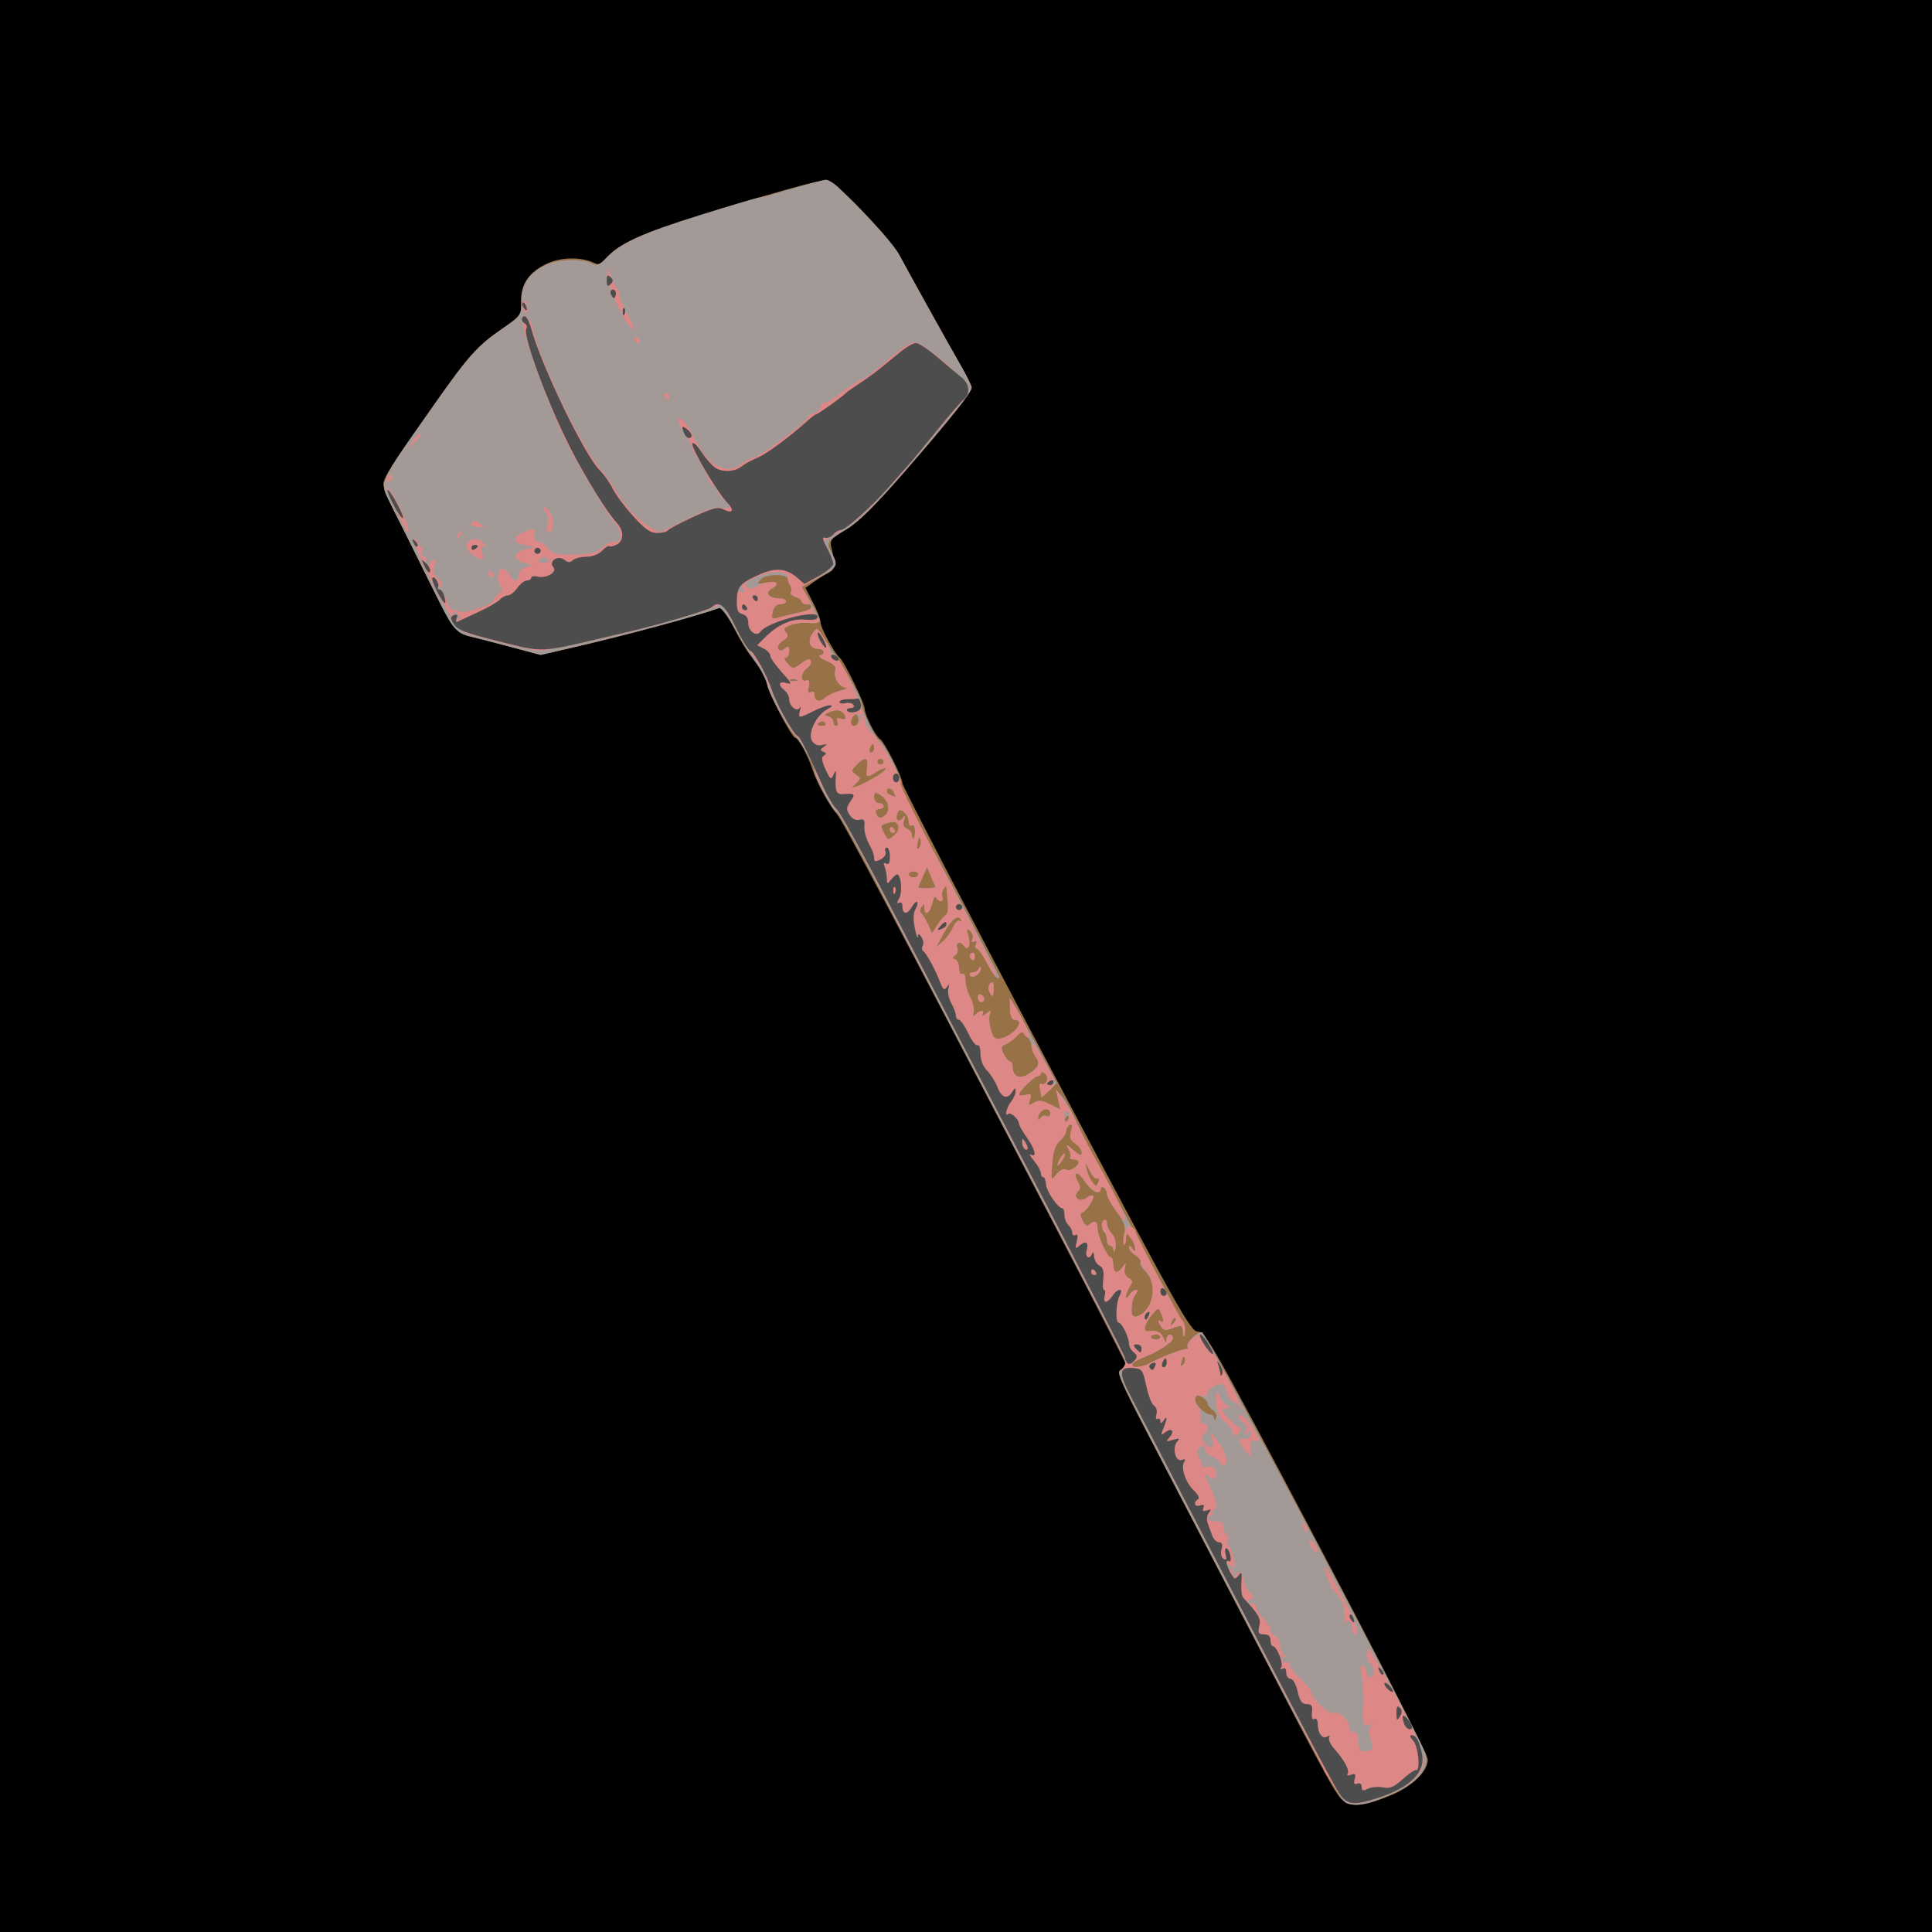 <?xml version="1.0" encoding="UTF-8" standalone="no"?>
<svg
   xmlns:dc="http://purl.org/dc/elements/1.1/"
   xmlns:cc="http://creativecommons.org/ns#"
   xmlns:rdf="http://www.w3.org/1999/02/22-rdf-syntax-ns#"
   xmlns:svg="http://www.w3.org/2000/svg"
   xmlns="http://www.w3.org/2000/svg"
   xmlns:sodipodi="http://sodipodi.sourceforge.net/DTD/sodipodi-0.dtd"
   xmlns:inkscape="http://www.inkscape.org/namespaces/inkscape"
   viewBox="0 0 512 512"
   id="svg3822"
   version="1.1"
   inkscape:version="0.48.4 r9939"
   width="100%"
   height="100%"
   sodipodi:docname="stone hammer.svg">
  <sodipodi:namedview
     pagecolor="#ffffff"
     bordercolor="#666666"
     borderopacity="1"
     objecttolerance="10"
     gridtolerance="10"
     guidetolerance="10"
     inkscape:pageopacity="0"
     inkscape:pageshadow="2"
     inkscape:window-width="1549"
     inkscape:window-height="1362"
     id="namedview3836"
     showgrid="false"
     inkscape:zoom="2.6074563"
     inkscape:cx="188.6851"
     inkscape:cy="254.98669"
     inkscape:window-x="72"
     inkscape:window-y="0"
     inkscape:window-maximized="0"
     inkscape:current-layer="svg3822" />
  <defs
     id="defs3838">
    <linearGradient
       id="linearGradient4388">
      <stop
         id="stop4390"
         offset="0"
         style="stop-color:#fbbb6d;stop-opacity:1;" />
      <stop
         id="stop4392"
         offset="1"
         style="stop-color:#c69251;stop-opacity:1;" />
    </linearGradient>
    <filter
       id="filter3068"
       x="0"
       y="0"
       width="1"
       height="1"
       inkscape:label="Quadritone fantasy"
       inkscape:menu="Color"
       inkscape:menu-tooltip="Replace hue by two colors"
       color-interpolation-filters="sRGB">
      <feFlood
         id="feFlood3070"
         result="result1"
         flood-opacity="0"
         flood-color="rgb(128,128,128)" />
      <feBlend
         id="feBlend3072"
         in2="SourceGraphic"
         mode="normal"
         result="result2" />
      <feComposite
         id="feComposite3074"
         in2="SourceGraphic"
         k2="1"
         operator="arithmetic"
         result="result3" />
      <feComposite
         id="feComposite3076"
         in2="SourceGraphic"
         operator="in"
         result="fbSourceGraphic" />
      <feColorMatrix
         result="fbSourceGraphicAlpha"
         in="fbSourceGraphic"
         values="0 0 0 -1 0 0 0 0 -1 0 0 0 0 -1 0 0 0 0 1 0"
         id="feColorMatrix3098" />
      <feColorMatrix
         id="feColorMatrix3100"
         type="saturate"
         values="1"
         result="result2"
         in="fbSourceGraphic" />
      <feColorMatrix
         id="feColorMatrix3102"
         result="result1"
         values="50"
         type="hueRotate"
         in="result2" />
      <feColorMatrix
         id="feColorMatrix3104"
         values="1 -1 1 0 0 0 1 0 0 0 1 -1 1 0 0 0 0 0 1 0 "
         type="matrix" />
      <feColorMatrix
         id="feColorMatrix3106"
         values="300"
         type="hueRotate" />
    </filter>
  </defs>
  <path
     id="path3824"
     d="m0,0h512v512h-512z" />
  <path
     id="path3844"
     d="M 7.5663737e-7,1.085 H 512 V 513.085 H 7.5663737e-7 z"
     inkscape:connector-curvature="0" />
  <path
     style="fill-rule:evenodd"
     inkscape:connector-curvature="0"
     d="m 189.277,44.752 88.451,68.593 -22.183,22.333 79.658,60.575 -149.421,-46.493 30.584,-29.388 -84.123,-26.59 57.032,-49.029 z"
     id="path3854" />
  <g
     id="g3024"
     style="filter:url(#filter3068)">
    <path
       inkscape:connector-curvature="0"
       id="path3032"
       d="m 356.794,477.701 c -2.382,-1.174 -2.83,-1.975 -25.822,-46.167 -10.467,-20.119 -22.698,-43.622 -27.179,-52.229 -7.036,-13.515 -7.963,-15.746 -6.796,-16.362 0.743,-0.392 1.351,-1.006 1.351,-1.363 0,-0.357 -7.549,-15.119 -16.776,-32.804 -45.215,-86.664 -58.479,-111.735 -59.88,-113.181 -1.677,-1.73 -5.304,-8.311 -6.286,-11.407 -1.211,-3.816 -3.812,-8.653 -4.653,-8.653 -0.88,0 -7.444,-12.423 -7.444,-14.088 0,-1.37 -2.448,-5.716 -4.295,-7.626 -0.88,-0.91 -2.903,-4.221 -4.496,-7.358 -1.776,-3.497 -3.297,-5.56 -3.93,-5.331 -5.7,2.058 -23.751,6.968 -36.659,9.97 l -10.616,2.469 -7.725,-2.062 c -4.249,-1.134 -8.955,-2.353 -10.458,-2.708 -4.815,-1.136 -4.619,-0.844 -16.006,-24.007 -1.276,-2.596 -3.491,-6.995 -4.921,-9.776 -1.43,-2.781 -2.601,-5.793 -2.601,-6.693 0,-1.671 1.92,-4.677 13.601,-21.291 8.897,-12.654 11.308,-15.354 17.615,-19.723 5.325,-3.689 5.365,-3.746 5.276,-7.424 -0.112,-4.641 2.152,-7.879 7.082,-10.131 3.64,-1.663 9.123,-1.684 12.363,-0.048 1.107,0.559 1.82,0.292 2.98,-1.116 3.267,-3.967 9.293,-6.717 25.759,-11.755 25.754,-7.879 31.949,-9.482 33.646,-8.703 3.178,1.458 16.029,15.25 18.715,20.085 1.524,2.744 5.127,9.237 8.005,14.429 2.878,5.192 6.498,11.641 8.044,14.332 1.546,2.69 2.811,5.272 2.811,5.737 0,1.241 -5.573,8.226 -17.804,22.316 -7.796,8.981 -12.114,13.258 -15.365,15.221 -4.286,2.587 -4.491,2.859 -3.923,5.209 1.04,4.309 0.874,5.524 -0.871,6.373 -0.934,0.454 -2.687,1.534 -3.895,2.4 l -2.197,1.573 2.02,3.883 c 1.111,2.136 2.02,4.551 2.02,5.367 0,1.37 3.807,8.337 5.048,9.237 1.076,0.78 6.624,12.133 6.624,13.554 0,1.644 2.901,7.34 4.091,8.034 1.121,0.654 5.913,10.147 5.913,11.714 0,0.725 17.141,33.708 38.091,73.295 35.528,67.133 38.235,71.978 40.225,72.003 1.986,0.025 4.167,3.877 31.521,55.674 16.752,31.722 29.387,56.558 29.387,57.766 0,3.08 -4.197,7.132 -9.773,9.435 -6.2,2.561 -9.456,3.093 -11.812,1.932 z"
       style="fill:#987147" />
    <path
       inkscape:connector-curvature="0"
       id="path3030"
       d="m 356.859,477.873 c -1.505,-0.545 -6.46,-9.379 -22.568,-40.235 -41.282,-79.082 -38.374,-73.234 -37.099,-74.605 0.635,-0.683 1.154,-1.517 1.154,-1.852 0,-0.634 -7.073,-14.286 -37.32,-72.032 -9.858,-18.821 -22.56,-43.158 -28.227,-54.083 -5.667,-10.925 -10.662,-19.863 -11.101,-19.863 -0.837,0 -5.885,-9.401 -5.885,-10.96 0,-1.309 -3.274,-7.262 -5.005,-9.1 -2.117,-2.248 -6.518,-10.322 -7.498,-13.757 -0.458,-1.605 -1.758,-4.123 -2.889,-5.594 -1.131,-1.472 -3.591,-5.449 -5.466,-8.84 -1.985,-3.589 -3.826,-6.014 -4.407,-5.805 -5.828,2.104 -24.53,7.15 -38.317,10.337 l -8.975,2.075 -7.698,-2.055 c -4.234,-1.131 -8.928,-2.346 -10.431,-2.701 -4.046,-0.955 -5.162,-2.135 -8.565,-9.061 -2.879,-5.859 -8.229,-16.613 -12.953,-26.036 -3.17,-6.323 -3.905,-4.63 11.591,-26.671 8.897,-12.654 11.308,-15.354 17.616,-19.724 5.329,-3.692 5.367,-3.745 5.336,-7.515 -0.036,-4.387 2.161,-7.59 6.618,-9.649 3.147,-1.454 9.498,-1.667 12.002,-0.402 1.443,0.729 2.056,0.503 3.943,-1.446 3.754,-3.878 9.623,-6.549 24.932,-11.343 8.067,-2.527 15.059,-4.596 15.538,-4.598 0.479,-0.003 4.388,-1.064 8.685,-2.36 4.298,-1.296 8.359,-2.355 9.026,-2.355 0.667,0 2.215,0.979 3.441,2.176 9.344,9.126 14.582,14.982 16.221,18.133 2.131,4.099 11.776,21.461 16.126,29.029 1.546,2.69 2.812,5.272 2.812,5.737 0,1.241 -5.573,8.226 -17.804,22.316 -7.63,8.789 -12.141,13.274 -15.222,15.134 -5.428,3.276 -5.603,3.548 -4.073,6.316 1.878,3.397 1.624,3.895 -3.354,6.583 l -4.605,2.486 2.576,4.249 c 1.417,2.337 2.38,4.548 2.141,4.914 -0.24,0.366 -1.484,0.521 -2.765,0.345 -1.281,-0.176 -3.402,0.066 -4.713,0.538 -1.909,0.687 -2.192,1.076 -1.419,1.954 0.757,0.861 0.579,1.351 -0.833,2.284 -0.989,0.653 -1.536,1.587 -1.216,2.076 0.429,0.655 0.89,0.646 1.758,-0.033 0.95,-0.744 1.176,-0.6 1.176,0.748 0,0.918 -0.433,1.67 -0.963,1.67 -0.551,0 -0.326,0.664 0.524,1.551 1.479,1.542 1.499,1.542 3.652,-0.057 1.525,-1.132 2.267,-1.32 2.508,-0.636 0.189,0.534 -0.271,1.395 -1.022,1.913 -1.656,1.143 -1.86,3.869 -0.245,3.285 0.814,-0.295 1.009,0.144 0.713,1.606 -0.28,1.381 -0.108,1.837 0.547,1.455 0.555,-0.324 0.955,-0.063 0.955,0.623 0,1.758 1.371,2.227 2.738,0.937 0.663,-0.625 2.475,-1.482 4.027,-1.903 1.552,-0.421 2.256,-0.798 1.564,-0.837 -1.692,-0.095 -3.316,-2.689 -2.819,-4.504 0.296,-1.079 -0.317,-1.765 -2.316,-2.591 -1.495,-0.618 -2.262,-1.267 -1.705,-1.442 1.589,-0.5 1.183,-1.761 -0.566,-1.761 -2.124,0 -2.86,-2.124 -1.412,-4.074 1.155,-1.556 1.206,-1.543 2.62,0.654 0.794,1.232 2.074,3.125 2.846,4.207 2.94,4.12 7.528,12.397 7.528,13.58 0,1.775 3.217,8.696 4.474,9.626 1.676,1.24 6.369,10.479 5.904,11.623 -0.231,0.567 2.247,5.972 5.507,12.011 3.259,6.039 7.168,13.281 8.685,16.093 1.517,2.812 4.743,9.007 7.169,13.767 2.426,4.759 4.552,8.919 4.726,9.243 0.174,0.325 -0.007,0.59 -0.403,0.59 -0.395,0 -1.637,-1.764 -2.759,-3.921 -1.122,-2.157 -2.361,-3.927 -2.754,-3.933 -0.393,-0.007 -0.491,-0.562 -0.218,-1.233 0.324,-0.798 0.162,-1.026 -0.469,-0.658 -0.636,0.371 -0.792,0.136 -0.457,-0.688 0.28,-0.688 -0.014,-1.661 -0.654,-2.162 -0.974,-0.763 -1.044,-0.518 -0.429,1.505 0.711,2.341 -0.153,4.078 -1.219,2.45 -0.868,-1.325 -2.311,-0.898 -1.737,0.514 0.294,0.723 0.053,1.635 -0.536,2.027 -0.848,0.565 -0.854,0.796 -0.028,1.112 0.573,0.219 1.042,1.275 1.042,2.347 0,1.098 0.364,1.735 0.834,1.461 0.48,-0.28 0.836,0.452 0.839,1.724 0.002,1.215 0.587,3.263 1.299,4.55 0.711,1.287 1.105,3.02 0.875,3.85 -0.314,1.133 -0.18,1.285 0.535,0.609 1.28,-1.208 2.544,-1.148 1.76,0.083 -0.364,0.572 0.029,0.49 0.941,-0.197 1.414,-1.065 1.516,-1.051 1.044,0.138 -0.288,0.725 -0.163,2.548 0.277,4.052 0.672,2.296 1.098,2.666 2.659,2.308 3.605,-0.827 6.652,-4.925 3.662,-4.925 -0.706,0 -1.157,-1.051 -1.23,-2.865 -0.063,-1.576 0.087,-2.675 0.333,-2.443 0.246,0.232 3.068,5.301 6.272,11.266 l 5.825,10.844 -2.012,1.899 -2.012,1.899 -0.408,-2.016 c -0.225,-1.109 -0.13,-1.854 0.21,-1.655 1.308,0.763 2.331,-1.569 1.141,-2.603 -0.674,-0.586 -1.167,-0.669 -1.167,-0.197 0,0.45 -0.393,0.818 -0.874,0.818 -0.897,0 -4.888,3.917 -4.936,4.843 -0.015,0.284 0.767,0.321 1.736,0.082 1.508,-0.372 1.678,-0.184 1.178,1.303 -0.522,1.552 -0.415,1.638 0.999,0.805 1.267,-0.747 2.131,-0.666 4.321,0.403 l 2.738,1.336 -0.545,-2.616 -0.545,-2.616 1.688,1.967 c 0.928,1.082 2.53,3.914 3.559,6.293 1.029,2.38 3.143,6.628 4.698,9.44 1.555,2.812 6.031,11.131 9.946,18.487 3.915,7.355 7.41,13.904 7.766,14.553 4.769,8.687 6.668,12.864 6.356,13.985 -0.276,0.994 -0.403,0.883 -0.474,-0.415 -0.111,-2.028 -0.107,-2.027 -2.945,-1.008 -1.773,0.636 -2.277,0.491 -3.055,-0.882 -0.666,-1.174 -0.67,-1.491 -0.015,-1.109 1.034,0.603 1.087,-0.048 0.18,-2.228 -0.573,-1.377 -0.759,-1.324 -2.442,0.696 -2.016,2.418 -2.391,4.473 -0.781,4.276 2.307,-0.283 3.214,0.139 3.934,1.829 0.578,1.356 0.766,1.448 0.807,0.393 0.029,-0.757 0.428,-1.377 0.886,-1.377 0.459,0 0.818,0.443 0.798,0.983 -0.039,1.094 -3.943,3.618 -8.093,5.233 -1.49,0.58 -2.709,1.366 -2.709,1.746 0,1.054 2.404,0.825 4.873,-0.464 3.309,-1.727 8.788,-3.827 9.569,-3.667 0.378,0.078 0.485,-0.168 0.237,-0.546 -0.599,-0.914 2.727,-4.235 3.878,-3.873 1.159,0.364 58.595,108.749 59.321,111.94 0.851,3.745 -2.179,7.335 -8.684,10.287 -6.289,2.854 -9.651,3.556 -12.35,2.579 z M 321.387,373.696 c -0.751,-0.518 -1.365,-1.333 -1.365,-1.811 0,-0.478 -0.75,-1.248 -1.667,-1.711 -1.382,-0.698 -1.667,-0.598 -1.667,0.584 0,1.462 2.701,4.136 4.178,4.136 0.453,0 0.854,0.443 0.89,0.983 0.044,0.663 0.217,0.622 0.532,-0.128 0.256,-0.611 -0.149,-1.535 -0.899,-2.053 z m -7.378,-13.856 c -0.208,-0.589 -0.586,-0.233 -0.881,0.831 -0.363,1.308 -0.254,1.616 0.365,1.032 0.484,-0.457 0.717,-1.296 0.516,-1.863 z m -6.492,-5.53 c 0,-0.361 -0.563,-0.656 -1.251,-0.656 -0.688,0 -1.251,0.295 -1.251,0.656 0,0.361 0.563,0.656 1.251,0.656 0.688,0 1.251,-0.295 1.251,-0.656 z m 4.007,-5.003 c -0.257,-0.242 -0.723,0.194 -1.036,0.97 -0.452,1.121 -0.357,1.212 0.467,0.44 0.57,-0.534 0.826,-1.168 0.569,-1.411 z m -7.512,-2.536 c 2.152,-2.89 1.927,-7.427 -0.489,-9.854 -1.022,-1.026 -1.595,-2.113 -1.275,-2.416 0.32,-0.302 -0.239,-1.093 -1.243,-1.756 -1.004,-0.664 -1.82,-1.629 -1.813,-2.145 0.007,-0.567 0.333,-0.471 0.821,0.241 1.208,1.764 1.073,-0.475 -0.157,-2.608 l -0.991,-1.718 -0.658,1.967 c -0.475,1.418 -0.536,1.143 -0.221,-0.986 0.356,-2.405 -0.034,-3.598 -2.102,-6.435 -1.397,-1.915 -2.539,-4.017 -2.539,-4.671 0,-0.654 -0.375,-1.407 -0.834,-1.675 -0.459,-0.267 -0.834,-0.111 -0.834,0.347 0,1.855 -2.482,0.655 -4.26,-2.06 -1.869,-2.854 -3.316,-2.535 -1.669,0.368 0.596,1.05 0.562,1.767 -0.113,2.404 -1.546,1.459 0.567,3.043 2.275,1.706 0.718,-0.563 1.514,-0.826 1.769,-0.586 0.587,0.554 -2.117,4.507 -3.083,4.507 -0.396,0 -0.288,0.895 0.24,1.988 0.657,1.36 1.23,1.733 1.816,1.18 1.361,-1.284 2.19,-0.946 2.19,0.894 0,2.071 2.56,7.738 3.495,7.738 0.37,0 0.673,0.885 0.673,1.967 0,2.287 1.18,2.564 2.517,0.59 0.821,-1.212 0.885,-1.165 0.536,0.395 -0.252,1.126 0.107,2.042 0.985,2.513 1.157,0.621 1.212,1.002 0.339,2.347 -0.573,0.883 -1.031,2.054 -1.017,2.6 0.014,0.566 0.391,0.402 0.875,-0.383 0.467,-0.757 1.252,-1.377 1.744,-1.377 0.615,0 0.628,0.307 0.04,0.983 -0.833,0.959 -1.306,3.133 -1.113,5.113 0.167,1.714 2.424,1.064 4.095,-1.18 z m -8.876,-15.34 c -0.069,-0.757 -0.5,-1.377 -0.959,-1.377 -0.459,0 -0.834,-0.649 -0.834,-1.442 0,-0.793 -0.261,-1.688 -0.58,-1.989 -0.91,-0.859 -1.016,-2.81 -0.18,-3.298 0.418,-0.244 0.759,0.17 0.759,0.918 0,0.749 0.591,1.977 1.313,2.73 0.788,0.822 1.171,2.261 0.959,3.602 -0.195,1.228 -0.411,1.613 -0.479,0.856 z m -3.975,-18.331 c 0.279,-0.685 0.143,-1.015 -0.31,-0.751 -0.443,0.259 -1.379,-0.697 -2.079,-2.122 -1.214,-2.473 -1.252,-2.489 -0.818,-0.362 0.358,1.756 1.806,4.229 2.591,4.426 0.066,0.017 0.343,-0.519 0.616,-1.191 z m -8.733,-3.151 c 1.025,0.598 3.413,-0.814 3.413,-2.018 0,-0.38 -0.625,-0.69 -1.389,-0.69 -0.764,0 -1.153,-0.224 -0.863,-0.497 0.29,-0.273 0.114,-1.247 -0.391,-2.163 -0.837,-1.521 -0.725,-1.5 1.28,0.241 1.747,1.516 2.197,1.646 2.197,0.635 0,-0.7 -0.769,-1.781 -1.709,-2.402 -1.329,-0.879 -1.58,-1.613 -1.129,-3.309 0.411,-1.545 0.301,-2.017 -0.376,-1.622 -0.525,0.306 -0.955,1.053 -0.955,1.66 0,0.607 -0.745,1.758 -1.655,2.558 -1.181,1.038 -1.755,2.781 -2.004,6.087 -0.345,4.572 -0.33,4.608 1.123,2.79 0.86,-1.076 1.883,-1.604 2.457,-1.268 z m -1.589,-2.708 c 0.491,-0.865 1.08,-1.573 1.309,-1.573 0.229,0 0.015,0.708 -0.475,1.573 -0.491,0.865 -1.08,1.573 -1.309,1.573 -0.229,0 -0.015,-0.708 0.476,-1.573 z m 2.34,-11.427 c -0.257,-0.242 -0.723,0.194 -1.036,0.97 -0.452,1.121 -0.357,1.212 0.467,0.44 0.57,-0.534 0.826,-1.168 0.569,-1.411 z m -5.768,-0.034 c 0.535,0.312 0.927,-0.002 0.927,-0.744 0,-1.844 -2.838,-1.12 -3.162,0.807 -0.2,1.189 -0.074,1.304 0.522,0.48 0.432,-0.596 1.202,-0.841 1.712,-0.544 z m -2.716,-12.905 c 0.754,-0.896 0.71,-1.517 -0.192,-2.732 -0.642,-0.865 -1.167,-2.227 -1.167,-3.027 0,-0.8 -0.611,-2.031 -1.358,-2.736 -1.255,-1.184 -1.461,-1.162 -2.709,0.291 -0.743,0.865 -2.006,1.809 -2.805,2.098 -1.23,0.445 -1.306,0.832 -0.491,2.518 0.529,1.096 1.277,1.993 1.662,1.993 0.385,0 0.7,0.637 0.7,1.416 0,2.334 1.607,3.336 3.633,2.264 0.964,-0.51 2.191,-1.449 2.728,-2.086 z m -22.18,-37.041 c 0.554,-1.261 1.396,-2.066 1.872,-1.788 0.514,0.3 0.614,0.121 0.246,-0.442 -0.883,-1.349 -2.677,0.214 -4.811,4.191 l -1.717,3.199 1.701,-1.434 c 0.936,-0.788 2.154,-2.465 2.708,-3.727 z m -1.852,-3.398 c 0.443,-0.258 0.685,-1.624 0.538,-3.036 -0.147,-1.411 -0.297,-3.097 -0.333,-3.746 -0.056,-0.997 -0.181,-1.008 -0.81,-0.071 -0.409,0.61 -0.551,1.583 -0.315,2.163 0.236,0.58 0.045,1.055 -0.424,1.055 -0.469,0 -1.037,-0.443 -1.262,-0.983 -0.225,-0.541 -0.678,0.167 -1.007,1.573 -0.633,2.703 -2.049,3.51 -2.071,1.18 -0.011,-1.156 -0.137,-1.191 -0.79,-0.217 -0.427,0.638 -0.485,1.346 -0.129,1.573 0.356,0.228 1.165,1.537 1.798,2.908 l 1.15,2.494 1.425,-2.212 c 0.784,-1.217 1.788,-2.423 2.231,-2.681 z m -2.766,-7.587 c -0.195,-0.298 -0.771,-1.567 -1.279,-2.819 l -0.923,-2.277 -1.186,2.647 c -0.652,1.456 -1.186,2.724 -1.186,2.819 0,0.095 1.109,0.172 2.464,0.172 1.355,0 2.305,-0.244 2.109,-0.542 z m -4.574,-3.129 c 0,-0.433 -0.563,-0.787 -1.251,-0.787 -0.688,0 -1.251,0.354 -1.251,0.787 0,0.433 0.563,0.787 1.251,0.787 0.688,0 1.251,-0.354 1.251,-0.787 z m 0.662,-9.16 c -0.243,-1.082 -0.453,-0.884 -0.808,0.763 -0.31,1.436 -0.194,1.953 0.328,1.46 0.445,-0.42 0.661,-1.42 0.48,-2.223 z m -5.97,-3.83 c -0.371,-0.912 -1.059,-1.122 -2.4,-0.733 -2.484,0.721 -2.419,0.578 -1.285,2.846 0.961,1.922 1.047,1.941 2.599,0.577 0.951,-0.836 1.393,-1.932 1.085,-2.689 z m -2.195,1.19 c 0,-0.433 0.165,-0.787 0.368,-0.787 0.202,0 0.6,0.354 0.883,0.787 0.283,0.433 0.118,0.787 -0.368,0.787 -0.486,0 -0.883,-0.354 -0.883,-0.787 z m 6.669,0.347 c 0,-1.142 -0.361,-1.803 -0.834,-1.527 -0.459,0.267 -0.834,-0.199 -0.834,-1.037 0,-0.838 -0.558,-1.961 -1.241,-2.495 -1.006,-0.788 -1.341,-0.726 -1.77,0.331 -0.711,1.747 0.384,2.666 1.444,1.212 0.64,-0.878 0.715,-0.729 0.314,0.617 -0.364,1.221 -0.121,1.921 0.779,2.247 0.719,0.261 1.308,0.967 1.308,1.569 0,0.603 0.188,1.096 0.417,1.096 0.229,0 0.417,-0.906 0.417,-2.013 z m -7.64,-4.518 c 1.205,-1.37 0.408,-3.944 -1.584,-5.118 -1.395,-0.822 -1.614,-0.737 -1.614,0.629 0,0.88 0.554,1.58 1.251,1.58 0.688,0 1.251,0.354 1.251,0.787 0,0.433 -0.551,0.787 -1.224,0.787 -0.746,0 -1.037,0.461 -0.744,1.18 0.59,1.451 1.481,1.503 2.666,0.156 z m 2.106,-5.662 c -0.523,-1.286 -1.969,-1.623 -1.969,-0.459 0,0.597 0.584,1.004 2.266,1.577 0.1,0.034 -0.034,-0.469 -0.298,-1.118 z m -5.016,-4.129 c 1.763,-1.036 3.006,-2.072 2.763,-2.301 -0.243,-0.229 -1.3,0.15 -2.348,0.843 -2.641,1.746 -2.968,1.605 -2.547,-1.1 0.43,-2.762 -0.595,-3.023 -2.808,-0.716 -1.472,1.535 -1.483,1.709 -0.165,2.619 1.326,0.915 1.326,1.057 -0.011,2.331 -1.343,1.281 -1.329,1.325 0.244,0.782 0.917,-0.316 3.11,-1.423 4.872,-2.459 z m 2.214,-4.131 c 0,-0.433 -0.375,-0.787 -0.834,-0.787 -0.459,0 -0.834,0.354 -0.834,0.787 0,0.433 0.375,0.787 0.834,0.787 0.459,0 0.834,-0.354 0.834,-0.787 z m -2.501,-3.54 c 0,-0.649 -0.147,-1.18 -0.328,-1.18 -0.18,0 -0.544,0.531 -0.808,1.18 -0.264,0.649 -0.116,1.18 0.328,1.18 0.444,0 0.808,-0.531 0.808,-1.18 z m -12.93,-6.699 c -0.288,-0.44 -0.873,-0.596 -1.3,-0.347 -1.156,0.674 -0.941,1.146 0.524,1.146 0.715,0 1.064,-0.36 0.776,-0.799 z m 3.224,-0.389 c -0.346,-0.851 -0.101,-1.051 0.86,-0.703 1.587,0.575 1.797,-0.718 0.301,-1.855 -0.701,-0.533 -1.724,-0.525 -3.126,0.024 -1.709,0.669 -1.822,0.876 -0.625,1.147 0.802,0.182 1.459,0.836 1.459,1.454 0,0.617 0.363,1.122 0.808,1.122 0.444,0 0.59,-0.535 0.324,-1.189 z m 5.538,-0.384 c 0,-0.865 -0.331,-1.573 -0.736,-1.573 -0.405,0 -0.933,0.708 -1.172,1.573 -0.283,1.023 -0.026,1.573 0.736,1.573 0.645,0 1.172,-0.708 1.172,-1.573 z M 210.967,180.05 c -0.602,-0.227 -1.321,-0.199 -1.598,0.062 -0.277,0.261 0.215,0.447 1.094,0.413 0.971,-0.038 1.169,-0.224 0.504,-0.475 z m -3.133,-16.742 c 1.408,-0.418 3.592,-0.955 4.853,-1.195 2.401,-0.456 3.203,-1.979 1.042,-1.979 -0.688,0 -1.251,-0.33 -1.251,-0.734 0,-0.404 -0.756,-0.96 -1.679,-1.237 -0.924,-0.277 -1.464,-0.831 -1.201,-1.233 0.263,-0.402 0.18,-1.173 -0.184,-1.713 -0.364,-0.541 -0.667,-1.337 -0.674,-1.77 -0.024,-1.447 -5.894,-1.371 -7.17,0.093 -1.083,1.242 -0.958,1.311 1.53,0.846 2.86,-0.535 3.652,0.452 1.342,1.672 -1.829,0.966 -0.703,2.503 1.834,2.503 1.119,0 2.035,0.354 2.035,0.787 0,0.433 -0.707,0.787 -1.57,0.787 -1.013,0 -1.712,0.698 -1.969,1.967 -0.452,2.231 -0.424,2.242 3.063,1.207 z m 51.33,101.013 c 0,-0.675 0.375,-1.008 0.834,-0.74 0.459,0.267 0.834,0.819 0.834,1.226 0,0.407 -0.375,0.74 -0.834,0.74 -0.459,0 -0.834,-0.552 -0.834,-1.226 z m 2.98,-1.658 c -0.293,-0.721 -0.146,-1.677 0.328,-2.124 0.592,-0.559 0.861,-0.149 0.861,1.312 0,2.427 -0.416,2.711 -1.189,0.812 z m -5.039,-4.157 c -0.297,-0.454 0.013,-0.825 0.69,-0.825 0.677,0 1.419,-0.443 1.651,-0.983 0.264,-0.618 0.445,-0.654 0.486,-0.096 0.101,1.364 -2.176,2.899 -2.827,1.905 z m 0.011,-4.704 c -0.264,-0.403 -0.098,-0.955 0.368,-1.226 0.466,-0.272 0.847,0.058 0.847,0.732 0,1.382 -0.5,1.585 -1.215,0.494 z"
       style="fill:#a39a97;fill-opacity:1" />
    <path
       inkscape:connector-curvature="0"
       id="path3028"
       d="m 353.776,473.659 c -1.599,-2.359 -2.908,-4.452 -2.908,-4.651 0,-0.389 -13.637,-26.736 -38.735,-74.838 -12.712,-24.363 -15.429,-30.145 -14.691,-31.259 0.498,-0.752 0.905,-1.737 0.905,-2.189 0,-0.873 -7.831,-16.066 -37.297,-72.36 -10.078,-19.254 -22.741,-43.503 -28.139,-53.887 -5.399,-10.384 -10.298,-19.147 -10.888,-19.473 -1.202,-0.665 -6.21,-9.985 -6.21,-11.556 0,-1.378 -4.274,-8.698 -5.079,-8.698 -0.744,0 -6.883,-11.987 -7.679,-14.993 -0.293,-1.107 -1.468,-3.231 -2.611,-4.72 -1.143,-1.489 -3.597,-5.45 -5.452,-8.803 -1.856,-3.353 -3.582,-6.097 -3.836,-6.097 -0.254,0 -1.241,0.393 -2.194,0.874 -1.987,1.004 -21.782,6.492 -29.839,8.274 -15.117,3.343 -15.839,3.447 -18.962,2.73 -8.702,-1.996 -16.201,-4.031 -17.763,-4.82 -2.315,-1.169 -14.138,-24.364 -12.418,-24.364 0.435,0 0.791,0.552 0.791,1.226 0,0.675 0.34,1.028 0.756,0.786 0.416,-0.242 0.56,0.268 0.32,1.134 -0.254,0.915 -0.026,1.574 0.544,1.574 0.539,0 0.764,0.33 0.5,0.732 -0.264,0.403 -0.098,0.955 0.368,1.226 0.466,0.272 0.847,0.119 0.847,-0.339 0,-0.458 0.363,-0.833 0.807,-0.833 0.477,0 0.534,0.696 0.139,1.704 -0.486,1.239 -0.224,2.123 0.959,3.24 1.323,1.249 1.414,1.663 0.487,2.217 -0.731,0.437 -0.789,0.686 -0.163,0.694 0.538,0.006 1.408,1.243 1.934,2.747 0.526,1.504 1.212,2.687 1.524,2.628 0.312,-0.059 1.22,0.163 2.018,0.493 1.579,0.652 8.962,-1.831 8.967,-3.016 0.002,-0.385 0.645,-1.143 1.431,-1.685 1.187,-0.819 1.246,-1.191 0.348,-2.212 -1.117,-1.27 -0.579,-4.45 0.752,-4.45 0.411,0 1.15,0.708 1.641,1.573 1.126,1.985 2.501,2.036 2.501,0.092 0,-0.848 0.803,-1.719 1.876,-2.037 l 1.876,-0.555 -2.08,-0.554 c -3.184,-0.849 -3.091,-2.911 0.165,-3.656 2.699,-0.618 2.708,-0.635 0.517,-0.939 -3.858,-0.536 -4.34,-2.113 -1.073,-3.51 2.851,-1.22 2.887,-1.212 2.887,0.636 0,1.106 0.492,1.871 1.203,1.871 0.662,0 1.774,0.77 2.473,1.71 1.099,1.48 2.014,1.699 6.806,1.631 4.324,-0.062 5.928,-0.426 7.323,-1.662 1.706,-1.513 2.08,-1.679 3.781,-1.679 1.742,0 1.617,-2.64 -0.236,-4.973 -2.701,-3.401 -10.441,-16.383 -13.216,-22.167 -5.712,-11.907 -12.389,-31.254 -11.181,-32.394 0.874,-0.824 2.098,0.616 2.634,3.1 1.811,8.39 12.728,31.005 17.956,37.197 1.445,1.711 3.211,4.173 3.925,5.471 2.081,3.783 6.106,8.14 9.018,9.761 l 2.697,1.501 7.129,-3.492 c 5.283,-2.588 7.679,-3.362 9.252,-2.989 2.545,0.603 2.746,-0.465 0.456,-2.421 -0.917,-0.783 -1.667,-1.9 -1.667,-2.482 0,-0.582 -0.35,-1.058 -0.777,-1.058 -0.428,0 -1.045,-0.796 -1.372,-1.77 -0.327,-0.974 -1.478,-3.09 -2.557,-4.704 -1.079,-1.614 -1.962,-3.302 -1.962,-3.752 0,-0.45 -0.931,-2.21 -2.069,-3.911 -1.138,-1.701 -1.742,-3.284 -1.342,-3.518 0.811,-0.473 2.415,1.624 4.623,6.041 3.227,6.458 8.255,8.966 11.908,5.938 0.808,-0.67 2.329,-1.465 3.379,-1.767 2.202,-0.634 14.347,-9.658 14.347,-10.661 0,-0.368 0.75,-0.895 1.667,-1.169 0.917,-0.275 1.667,-1.006 1.667,-1.626 0,-0.62 0.492,-1.127 1.093,-1.127 0.601,0 1.835,-0.62 2.741,-1.377 2.354,-1.967 6.84,-4.917 7.478,-4.917 0.298,0 1.345,-0.673 2.326,-1.496 0.982,-0.823 3.509,-2.941 5.615,-4.708 2.107,-1.766 4.559,-3.306 5.449,-3.421 2.347,-0.303 14.48,10.15 14.48,12.474 0,0.977 -0.333,1.971 -0.74,2.209 -0.407,0.237 -4.585,5.126 -9.284,10.863 -4.699,5.737 -8.966,10.786 -9.482,11.218 -0.516,0.433 -2.809,2.88 -5.097,5.439 -2.287,2.559 -6.222,5.885 -8.744,7.392 -2.522,1.507 -4.707,2.832 -4.855,2.944 -0.148,0.113 0.321,1.282 1.042,2.599 1.974,3.602 1.677,4.344 -2.849,7.112 l -4.161,2.544 1.265,2.308 c 1.132,2.066 1.131,2.308 -0.007,2.308 -0.7,0 -1.272,-0.33 -1.272,-0.734 0,-0.404 -0.756,-0.96 -1.679,-1.237 -0.924,-0.277 -1.464,-0.831 -1.201,-1.233 0.263,-0.402 0.185,-1.173 -0.174,-1.713 -0.359,-0.541 -0.662,-1.514 -0.674,-2.163 -0.033,-1.745 -4.106,-1.896 -7.951,-0.295 -1.829,0.761 -3.325,1.649 -3.325,1.973 0,1.076 1.725,1.615 2.746,0.858 1.546,-1.147 5.591,-1.882 5.591,-1.017 0,0.419 -0.615,1.088 -1.368,1.485 -1.829,0.966 -0.703,2.503 1.834,2.503 1.119,0 2.035,0.354 2.035,0.787 0,0.433 -0.707,0.787 -1.57,0.787 -1.027,0 -1.713,0.704 -1.982,2.033 -0.36,1.779 -0.19,1.968 1.362,1.512 0.976,-0.287 3.116,-0.789 4.756,-1.116 1.64,-0.327 3.516,-0.888 4.168,-1.245 0.652,-0.357 0.923,-0.374 0.601,-0.037 -0.322,0.337 -0.037,1.131 0.633,1.763 1.671,1.576 0.902,2.397 -1.886,2.014 -1.281,-0.176 -3.402,0.066 -4.713,0.538 -1.909,0.687 -2.192,1.076 -1.419,1.954 0.757,0.861 0.579,1.351 -0.833,2.284 -0.989,0.653 -1.536,1.587 -1.216,2.076 0.429,0.655 0.89,0.646 1.758,-0.033 0.95,-0.744 1.176,-0.6 1.176,0.748 0,0.918 -0.433,1.67 -0.963,1.67 -0.551,0 -0.326,0.664 0.524,1.551 1.479,1.542 1.499,1.542 3.652,-0.057 1.525,-1.132 2.267,-1.32 2.508,-0.636 0.189,0.534 -0.271,1.395 -1.022,1.913 -1.656,1.143 -1.86,3.869 -0.245,3.285 0.814,-0.295 1.009,0.144 0.713,1.606 -0.28,1.381 -0.108,1.837 0.547,1.455 0.555,-0.324 0.955,-0.063 0.955,0.623 0,1.758 1.371,2.227 2.738,0.937 0.663,-0.625 2.475,-1.482 4.027,-1.903 1.552,-0.421 2.256,-0.798 1.564,-0.837 -1.692,-0.095 -3.316,-2.689 -2.819,-4.504 0.296,-1.079 -0.317,-1.765 -2.316,-2.591 -1.495,-0.618 -2.262,-1.267 -1.705,-1.442 1.589,-0.5 1.183,-1.761 -0.566,-1.761 -2.135,0 -2.858,-2.127 -1.393,-4.1 1.171,-1.578 1.233,-1.555 2.915,1.047 0.945,1.463 1.719,3.102 1.721,3.643 0.002,0.541 0.376,0.983 0.833,0.983 1.718,0 7.804,13.23 8.693,18.898 0.035,0.226 0.91,1.268 1.944,2.315 2.317,2.347 7.822,12.243 7.159,12.869 -0.266,0.251 5.398,11.649 12.588,25.329 7.189,13.68 12.947,25.224 12.795,25.654 -0.152,0.43 -1.206,-1.006 -2.342,-3.19 -1.137,-2.184 -2.388,-3.977 -2.781,-3.984 -0.393,-0.007 -0.491,-0.562 -0.218,-1.233 0.324,-0.798 0.162,-1.026 -0.469,-0.658 -0.636,0.371 -0.792,0.136 -0.457,-0.688 0.28,-0.688 -0.014,-1.661 -0.654,-2.162 -0.974,-0.763 -1.044,-0.518 -0.429,1.505 0.711,2.341 -0.153,4.078 -1.219,2.45 -0.868,-1.325 -2.311,-0.898 -1.737,0.514 0.294,0.723 0.053,1.635 -0.536,2.027 -0.848,0.565 -0.854,0.796 -0.028,1.112 0.573,0.219 1.042,1.275 1.042,2.347 0,1.098 0.364,1.735 0.834,1.461 0.48,-0.28 0.836,0.452 0.839,1.724 0.002,1.215 0.587,3.263 1.299,4.55 0.711,1.287 1.105,3.02 0.875,3.85 -0.314,1.133 -0.18,1.285 0.535,0.609 1.28,-1.208 2.544,-1.148 1.76,0.083 -0.364,0.572 0.029,0.49 0.941,-0.197 1.414,-1.065 1.516,-1.051 1.044,0.138 -0.288,0.725 -0.163,2.548 0.277,4.052 0.672,2.296 1.098,2.666 2.659,2.308 3.605,-0.827 6.652,-4.925 3.662,-4.925 -0.711,0 -1.158,-1.063 -1.232,-2.933 l -0.117,-2.933 1.45,2.343 c 2.573,4.159 4.343,8.243 3.572,8.243 -0.413,0 -0.945,-0.443 -1.183,-0.983 -0.306,-0.695 -0.877,-0.51 -1.945,0.628 -0.832,0.886 -2.167,1.848 -2.966,2.137 -1.23,0.445 -1.306,0.832 -0.491,2.518 0.529,1.096 1.277,1.993 1.662,1.993 0.385,0 0.7,0.637 0.7,1.416 0,2.334 1.607,3.336 3.633,2.264 3.101,-1.641 3.845,-3.054 2.536,-4.818 -0.642,-0.865 -1.16,-2.29 -1.152,-3.167 0.01,-1.046 0.799,-0.241 2.293,2.338 4.397,7.594 4.468,7.892 2.325,9.792 l -1.919,1.701 -0.402,-1.986 c -0.221,-1.092 -0.124,-1.824 0.216,-1.625 1.308,0.763 2.331,-1.569 1.141,-2.603 -0.674,-0.586 -1.167,-0.669 -1.167,-0.197 0,0.45 -0.393,0.818 -0.874,0.818 -0.897,0 -4.888,3.917 -4.936,4.843 -0.015,0.284 0.767,0.321 1.736,0.082 1.508,-0.372 1.678,-0.184 1.178,1.303 -0.522,1.552 -0.415,1.638 0.999,0.805 1.267,-0.747 2.131,-0.666 4.321,0.403 l 2.738,1.336 -0.588,-2.616 -0.588,-2.616 1.979,2.753 c 1.089,1.514 2.719,4.346 3.622,6.293 0.904,1.947 2.923,5.841 4.488,8.653 5.688,10.222 8.502,15.934 8.23,16.705 -0.358,1.013 -4.798,-5.287 -4.798,-6.808 0,-0.633 -0.375,-1.369 -0.834,-1.637 -0.459,-0.267 -0.834,-0.111 -0.834,0.347 0,1.855 -2.482,0.655 -4.26,-2.06 -1.869,-2.854 -3.316,-2.535 -1.669,0.368 0.596,1.05 0.562,1.767 -0.113,2.404 -1.546,1.459 0.567,3.043 2.275,1.706 0.718,-0.563 1.514,-0.826 1.769,-0.586 0.587,0.554 -2.117,4.507 -3.083,4.507 -0.396,0 -0.288,0.895 0.24,1.988 0.657,1.36 1.23,1.733 1.816,1.18 1.361,-1.284 2.19,-0.946 2.19,0.894 0,2.071 2.56,7.738 3.495,7.738 0.37,0 0.673,0.885 0.673,1.967 0,2.287 1.18,2.564 2.517,0.59 0.821,-1.212 0.885,-1.165 0.536,0.395 -0.252,1.126 0.107,2.042 0.985,2.513 1.157,0.621 1.212,1.002 0.339,2.347 -0.573,0.883 -1.031,2.054 -1.017,2.6 0.014,0.566 0.391,0.402 0.875,-0.383 0.467,-0.757 1.252,-1.377 1.744,-1.377 0.615,0 0.628,0.307 0.04,0.983 -0.833,0.959 -1.306,3.133 -1.113,5.113 0.167,1.714 2.424,1.064 4.095,-1.18 2.045,-2.746 1.921,-7.469 -0.26,-9.838 -0.894,-0.971 -1.522,-2.076 -1.397,-2.455 0.126,-0.379 -0.537,-1.196 -1.474,-1.815 -0.936,-0.619 -1.697,-1.548 -1.69,-2.064 0.007,-0.567 0.333,-0.471 0.821,0.241 0.711,1.038 0.81,1.033 0.821,-0.046 0.007,-0.674 -0.538,-1.913 -1.211,-2.753 -1.185,-1.479 -1.225,-1.467 -1.251,0.374 -0.015,1.046 -0.25,1.69 -0.523,1.433 -0.273,-0.258 -0.248,-1.535 0.056,-2.84 0.378,-1.623 0.929,-2.235 1.747,-1.939 0.657,0.238 1.195,0.756 1.195,1.151 0,0.953 11.548,22.896 12.554,23.854 0.432,0.411 0.734,1.65 0.671,2.753 -0.105,1.851 -0.141,1.869 -0.475,0.236 -0.416,-2.04 -0.312,-2.006 -3.094,-1.008 -1.773,0.636 -2.277,0.491 -3.055,-0.882 -0.666,-1.174 -0.67,-1.491 -0.015,-1.109 1.034,0.603 1.087,-0.048 0.18,-2.228 -0.573,-1.377 -0.759,-1.324 -2.442,0.696 -2.016,2.418 -2.391,4.473 -0.781,4.276 2.307,-0.283 3.214,0.139 3.934,1.829 0.578,1.356 0.766,1.448 0.807,0.393 0.029,-0.757 0.428,-1.377 0.886,-1.377 0.459,0 0.818,0.443 0.798,0.983 -0.039,1.094 -3.943,3.618 -8.093,5.233 -1.49,0.58 -2.709,1.366 -2.709,1.746 0,1.054 2.404,0.825 4.873,-0.464 3.589,-1.874 8.817,-3.822 9.716,-3.621 0.459,0.103 0.551,-0.079 0.207,-0.405 -0.788,-0.743 1.756,-3.473 3.237,-3.473 1.148,0 11.5,18.808 10.744,19.522 -0.237,0.224 -0.432,-0.006 -0.432,-0.51 0,-0.505 -0.487,-0.918 -1.083,-0.918 -0.596,0 -1.552,-1.224 -2.125,-2.719 -0.964,-2.516 -1.195,-2.653 -3.085,-1.84 -1.124,0.483 -2.043,1.394 -2.043,2.024 0,0.758 -0.564,1.006 -1.667,0.734 -1.223,-0.302 -1.667,-0.024 -1.667,1.042 0,0.799 0.41,1.693 0.912,1.985 0.502,0.293 0.741,1.375 0.532,2.406 -0.25,1.232 0.009,1.874 0.755,1.874 1.387,0 1.486,1.714 0.17,2.956 -0.731,0.69 -0.706,1.205 0.102,2.124 1.655,1.882 2.615,1.435 2.043,-0.95 -0.484,-2.015 -0.371,-1.964 1.651,0.745 2.185,2.927 2.885,6.138 1.337,6.138 -0.459,0 -0.834,-0.297 -0.834,-0.66 0,-0.363 -0.938,-1.064 -2.084,-1.556 -1.146,-0.493 -2.084,-1.478 -2.084,-2.189 0,-1.052 -0.23,-1.113 -1.233,-0.328 -0.995,0.779 -1.041,1.291 -0.24,2.653 0.546,0.928 0.904,1.98 0.795,2.337 -0.109,0.357 0.517,0.435 1.392,0.173 1.036,-0.31 1.77,-0.032 2.108,0.798 0.752,1.849 -0.235,2.966 -1.646,1.861 -1.482,-1.16 -1.478,-0.761 0.018,2.101 1.851,3.54 2.477,6.611 1.348,6.611 -0.535,0 -0.741,0.354 -0.458,0.787 0.283,0.433 0.118,0.787 -0.368,0.787 -0.486,0 -0.883,0.354 -0.883,0.787 0,0.433 0.938,0.787 2.084,0.787 1.507,0 2.084,0.423 2.084,1.527 0,0.84 0.381,1.749 0.847,2.021 0.466,0.272 0.621,0.839 0.345,1.261 -0.276,0.422 -0.148,1.194 0.286,1.716 0.433,0.522 1.028,2.143 1.322,3.601 0.462,2.297 0.366,2.521 -0.716,1.674 -0.864,-0.677 -1.25,-0.706 -1.25,-0.096 0,0.486 0.375,0.883 0.834,0.883 0.459,0 0.839,0.62 0.846,1.377 0.011,1.155 0.138,1.19 0.788,0.219 0.92,-1.372 1.93,-0.639 2.099,1.522 0.066,0.849 0.812,2.265 1.657,3.146 0.862,0.899 1.114,1.602 0.574,1.602 -0.53,0 -0.963,0.354 -0.963,0.787 0,0.433 0.419,0.698 0.931,0.59 0.512,-0.108 1.036,0.386 1.164,1.098 0.128,0.712 1.022,2.04 1.987,2.95 0.965,0.91 1.754,2.197 1.754,2.86 0,0.663 0.563,1.408 1.251,1.657 0.688,0.249 1.251,1.229 1.251,2.178 0,0.949 0.469,2.202 1.042,2.785 0.813,0.826 0.815,0.939 0.01,0.51 -0.692,-0.368 -0.869,-0.148 -0.538,0.667 0.272,0.669 0.83,1.02 1.241,0.781 0.41,-0.239 0.746,0.047 0.746,0.637 0,0.59 1.313,2.273 2.918,3.741 1.605,1.468 2.918,3.108 2.918,3.646 0,1.606 4.749,6.035 5.809,5.417 1.272,-0.742 4.196,1.798 4.196,3.646 0,0.798 0.563,1.451 1.251,1.451 0.817,0 1.251,0.772 1.251,2.229 0,2.705 0.466,3.221 2.462,2.729 1.328,-0.328 1.423,-0.748 0.714,-3.17 -0.623,-2.13 -0.553,-2.965 0.296,-3.521 0.781,-0.512 0.593,-0.593 -0.629,-0.271 -1.662,0.437 -1.735,0.194 -1.584,-5.258 0.087,-3.144 -0.133,-6.685 -0.489,-7.869 -0.356,-1.184 -0.34,-2.332 0.036,-2.551 0.376,-0.219 0.922,0.499 1.214,1.595 0.292,1.096 0.894,1.781 1.339,1.521 1.131,-0.659 1.008,-2.432 -0.253,-3.666 -0.584,-0.572 -1.006,-1.482 -0.938,-2.023 0.068,-0.541 0.186,-1.426 0.261,-1.967 0.075,-0.541 3.347,5.035 7.27,12.39 8.384,15.718 8.986,18.524 4.821,22.454 -2.649,2.5 -12.149,6.259 -15.819,6.259 -1.579,0 -2.731,-0.995 -4.964,-4.289 z M 314.01,359.84 c -0.208,-0.589 -0.586,-0.233 -0.881,0.831 -0.363,1.308 -0.254,1.616 0.365,1.032 0.484,-0.457 0.717,-1.296 0.516,-1.863 z m -6.492,-5.53 c 0,-0.361 -0.563,-0.656 -1.251,-0.656 -0.688,0 -1.251,0.295 -1.251,0.656 0,0.361 0.563,0.656 1.251,0.656 0.688,0 1.251,-0.295 1.251,-0.656 z m 4.007,-5.003 c -0.257,-0.242 -0.723,0.194 -1.036,0.97 -0.452,1.121 -0.357,1.212 0.467,0.44 0.57,-0.534 0.826,-1.168 0.569,-1.411 z m -20.363,-36.207 c 0.279,-0.685 0.143,-1.015 -0.31,-0.751 -0.443,0.259 -1.379,-0.697 -2.079,-2.122 -1.214,-2.473 -1.252,-2.489 -0.818,-0.362 0.358,1.756 1.806,4.229 2.591,4.426 0.066,0.017 0.343,-0.519 0.616,-1.191 z m -8.733,-3.151 c 1.025,0.598 3.413,-0.814 3.413,-2.018 0,-0.38 -0.625,-0.69 -1.389,-0.69 -0.764,0 -1.153,-0.224 -0.863,-0.497 0.29,-0.273 0.114,-1.247 -0.391,-2.163 -0.837,-1.521 -0.725,-1.5 1.28,0.241 1.747,1.516 2.197,1.646 2.197,0.635 0,-0.7 -0.769,-1.781 -1.709,-2.402 -1.329,-0.879 -1.58,-1.613 -1.129,-3.309 0.411,-1.545 0.301,-2.017 -0.376,-1.622 -0.525,0.306 -0.955,1.053 -0.955,1.66 0,0.607 -0.745,1.758 -1.655,2.558 -1.181,1.038 -1.755,2.781 -2.004,6.087 -0.345,4.572 -0.33,4.608 1.123,2.79 0.86,-1.076 1.883,-1.604 2.457,-1.268 z m -1.589,-2.708 c 0.491,-0.865 1.08,-1.573 1.309,-1.573 0.229,0 0.015,0.708 -0.475,1.573 -0.491,0.865 -1.08,1.573 -1.309,1.573 -0.229,0 -0.015,-0.708 0.476,-1.573 z m 2.501,-11.407 c 0,-0.598 -0.281,-1.251 -0.625,-1.452 -0.344,-0.201 -0.625,0.453 -0.625,1.452 0,0.999 0.281,1.652 0.625,1.452 0.344,-0.201 0.625,-0.854 0.625,-1.452 z m -5.929,-0.054 c 0.535,0.312 0.927,-0.002 0.927,-0.744 0,-1.844 -2.838,-1.12 -3.162,0.807 -0.2,1.189 -0.074,1.304 0.522,0.48 0.432,-0.596 1.202,-0.841 1.712,-0.544 z m -24.896,-49.946 c 0.554,-1.261 1.396,-2.066 1.872,-1.788 0.514,0.3 0.614,0.121 0.246,-0.442 -0.883,-1.349 -2.677,0.214 -4.811,4.191 l -1.717,3.199 1.701,-1.434 c 0.936,-0.788 2.154,-2.465 2.708,-3.727 z m -1.852,-3.398 c 0.443,-0.258 0.685,-1.624 0.538,-3.036 -0.147,-1.411 -0.297,-3.097 -0.333,-3.746 -0.056,-0.997 -0.181,-1.008 -0.81,-0.071 -0.409,0.61 -0.551,1.583 -0.315,2.163 0.236,0.58 0.045,1.055 -0.424,1.055 -0.469,0 -1.037,-0.443 -1.262,-0.983 -0.225,-0.541 -0.678,0.167 -1.007,1.573 -0.633,2.703 -2.049,3.51 -2.071,1.18 -0.011,-1.156 -0.137,-1.191 -0.79,-0.217 -0.427,0.638 -0.485,1.346 -0.129,1.573 0.356,0.228 1.165,1.537 1.798,2.908 l 1.15,2.494 1.425,-2.212 c 0.784,-1.217 1.788,-2.423 2.231,-2.681 z m -2.766,-7.587 c -0.195,-0.298 -0.771,-1.567 -1.279,-2.819 l -0.923,-2.277 -1.186,2.647 c -0.652,1.456 -1.186,2.724 -1.186,2.819 0,0.095 1.109,0.172 2.464,0.172 1.355,0 2.305,-0.244 2.109,-0.542 z m -4.574,-3.129 c 0,-0.433 -0.563,-0.787 -1.251,-0.787 -0.688,0 -1.251,0.354 -1.251,0.787 0,0.433 0.563,0.787 1.251,0.787 0.688,0 1.251,-0.354 1.251,-0.787 z m 0.662,-9.16 c -0.243,-1.082 -0.453,-0.884 -0.808,0.763 -0.31,1.436 -0.194,1.953 0.328,1.46 0.445,-0.42 0.661,-1.42 0.48,-2.223 z m -5.97,-3.83 c -0.371,-0.912 -1.059,-1.122 -2.4,-0.733 -2.484,0.721 -2.419,0.578 -1.285,2.846 0.961,1.922 1.047,1.941 2.599,0.577 0.951,-0.836 1.393,-1.932 1.085,-2.689 z m -2.195,1.19 c 0,-0.433 0.165,-0.787 0.368,-0.787 0.202,0 0.6,0.354 0.883,0.787 0.283,0.433 0.118,0.787 -0.368,0.787 -0.486,0 -0.883,-0.354 -0.883,-0.787 z m 6.669,0.347 c 0,-1.142 -0.361,-1.803 -0.834,-1.527 -0.459,0.267 -0.834,-0.199 -0.834,-1.037 0,-0.838 -0.558,-1.961 -1.241,-2.495 -1.006,-0.788 -1.341,-0.726 -1.77,0.331 -0.711,1.747 0.384,2.666 1.444,1.212 0.64,-0.878 0.715,-0.729 0.314,0.617 -0.364,1.221 -0.121,1.921 0.779,2.247 0.719,0.261 1.308,0.967 1.308,1.569 0,0.603 0.188,1.096 0.417,1.096 0.229,0 0.417,-0.906 0.417,-2.013 z m -7.64,-4.518 c 1.205,-1.37 0.408,-3.944 -1.584,-5.118 -1.395,-0.822 -1.614,-0.737 -1.614,0.629 0,0.88 0.554,1.58 1.251,1.58 0.688,0 1.251,0.354 1.251,0.787 0,0.433 -0.551,0.787 -1.224,0.787 -0.746,0 -1.037,0.461 -0.744,1.18 0.59,1.451 1.481,1.503 2.666,0.156 z m 2.106,-5.662 c -0.523,-1.286 -1.969,-1.623 -1.969,-0.459 0,0.597 0.584,1.004 2.266,1.577 0.1,0.034 -0.034,-0.469 -0.298,-1.118 z m -5.016,-4.129 c 1.763,-1.036 3.006,-2.072 2.763,-2.301 -0.243,-0.229 -1.3,0.15 -2.348,0.843 -2.641,1.746 -2.968,1.605 -2.547,-1.1 0.43,-2.762 -0.595,-3.023 -2.808,-0.716 -1.472,1.535 -1.483,1.709 -0.165,2.619 1.326,0.915 1.326,1.057 -0.011,2.331 -1.343,1.281 -1.329,1.325 0.244,0.782 0.917,-0.316 3.11,-1.423 4.872,-2.459 z m 2.214,-4.131 c 0,-0.433 -0.375,-0.787 -0.834,-0.787 -0.459,0 -0.834,0.354 -0.834,0.787 0,0.433 0.375,0.787 0.834,0.787 0.459,0 0.834,-0.354 0.834,-0.787 z m -2.501,-3.54 c 0,-0.649 -0.147,-1.18 -0.328,-1.18 -0.18,0 -0.544,0.531 -0.808,1.18 -0.264,0.649 -0.116,1.18 0.328,1.18 0.444,0 0.808,-0.531 0.808,-1.18 z m -12.93,-6.699 c -0.288,-0.44 -0.873,-0.596 -1.3,-0.347 -1.156,0.674 -0.941,1.146 0.524,1.146 0.715,0 1.064,-0.36 0.776,-0.799 z m 3.224,-0.389 c -0.346,-0.851 -0.101,-1.051 0.86,-0.703 1.587,0.575 1.797,-0.718 0.301,-1.855 -0.701,-0.533 -1.724,-0.525 -3.126,0.024 -1.709,0.669 -1.822,0.876 -0.625,1.147 0.802,0.182 1.459,0.836 1.459,1.454 0,0.617 0.363,1.122 0.808,1.122 0.444,0 0.59,-0.535 0.324,-1.189 z m 5.865,-0.056 c 0.709,-1.744 0.655,-1.902 -0.647,-1.902 -0.634,0 -1.349,0.708 -1.589,1.573 -0.524,1.891 1.481,2.186 2.237,0.329 z M 210.967,180.05 c -0.602,-0.227 -1.321,-0.199 -1.598,0.062 -0.277,0.261 0.215,0.447 1.094,0.413 0.971,-0.038 1.169,-0.224 0.504,-0.475 z m -89.535,-17.083 c -0.591,-0.605 -1.206,-0.983 -1.367,-0.839 -0.494,0.443 0.759,1.94 1.624,1.94 0.45,0 0.334,-0.495 -0.258,-1.101 z m 75.623,-6.766 c -0.283,-0.433 -0.681,-0.787 -0.883,-0.787 -0.202,0 -0.368,0.354 -0.368,0.787 0,0.433 0.397,0.787 0.883,0.787 0.486,0 0.651,-0.354 0.368,-0.787 z m -51.938,-8.024 c -0.778,-0.734 -1.223,-0.734 -2.001,0 -0.778,0.734 -0.556,0.944 1,0.944 1.556,0 1.778,-0.21 1,-0.944 z m 213.253,283.404 c 0,-1.709 -1.361,-2.881 -1.824,-1.571 -0.164,0.465 -0.299,-0.575 -0.299,-2.311 0,-2.097 -0.584,-3.765 -1.741,-4.97 -1.651,-1.72 -3.975,-6.874 -3.361,-7.453 0.158,-0.149 0.965,1.059 1.793,2.684 0.829,1.625 1.815,3.486 2.193,4.135 3.36,5.78 5.322,11.013 4.128,11.013 -0.489,0 -0.89,-0.687 -0.89,-1.527 z M 347.681,410.225 c -0.603,-0.912 -0.937,-1.809 -0.741,-1.993 0.578,-0.546 2.444,1.936 2.128,2.83 -0.159,0.451 -0.784,0.075 -1.387,-0.837 z m -2.129,-5.075 c -0.804,-1.978 -0.567,-2.489 0.416,-0.894 0.487,0.79 0.709,1.601 0.494,1.804 -0.215,0.203 -0.624,-0.207 -0.91,-0.91 z m -15.847,-21.182 c -1.706,-2.456 -1.692,-2.906 0.082,-2.619 0.89,0.144 1.536,-0.362 1.712,-1.342 0.239,-1.328 0.135,-1.389 -0.667,-0.393 -0.787,0.976 -0.882,0.883 -0.554,-0.539 0.237,-1.027 -0.069,-1.888 -0.761,-2.139 -0.637,-0.231 -1.158,-0.814 -1.158,-1.296 0,-1.682 1.729,-0.314 3.855,3.05 1.912,3.026 1.977,3.361 0.602,3.139 -1.215,-0.196 -1.506,0.207 -1.382,1.915 0.193,2.657 -0.02,2.685 -1.728,0.224 z m -3.014,-4.526 c 0,-0.527 -0.957,-1.734 -2.126,-2.682 -1.528,-1.239 -2.178,-2.611 -2.313,-4.878 -0.103,-1.735 0.103,-2.985 0.458,-2.778 0.355,0.207 0.645,0.759 0.645,1.226 0,0.468 0.657,1.32 1.459,1.895 1.38,0.989 1.376,1.046 -0.082,1.07 -1.338,0.022 -1.229,0.372 0.834,2.661 1.306,1.45 2.652,2.493 2.99,2.319 0.339,-0.174 0.392,0.233 0.119,0.904 -0.589,1.448 -1.985,1.632 -1.985,0.263 z m -31.555,-48.012 c -0.069,-0.757 -0.5,-1.377 -0.959,-1.377 -0.459,0 -0.834,-0.649 -0.834,-1.442 0,-0.793 -0.261,-1.688 -0.58,-1.989 -0.91,-0.859 -1.016,-2.81 -0.18,-3.298 0.418,-0.244 0.759,0.17 0.759,0.918 0,0.749 0.591,1.977 1.313,2.73 0.788,0.822 1.171,2.261 0.959,3.602 -0.195,1.228 -0.411,1.613 -0.479,0.856 z m -35.973,-67.11 c 0,-0.675 0.375,-1.008 0.834,-0.74 0.459,0.267 0.834,0.819 0.834,1.226 0,0.407 -0.375,0.74 -0.834,0.74 -0.459,0 -0.834,-0.552 -0.834,-1.226 z m 2.98,-1.658 c -0.293,-0.721 -0.146,-1.677 0.328,-2.124 0.592,-0.559 0.861,-0.149 0.861,1.312 0,2.427 -0.416,2.711 -1.189,0.812 z m -5.039,-4.157 c -0.297,-0.454 0.013,-0.825 0.69,-0.825 0.677,0 1.419,-0.443 1.651,-0.983 0.264,-0.618 0.445,-0.654 0.486,-0.096 0.101,1.364 -2.176,2.899 -2.827,1.905 z m 0.011,-4.704 c -0.264,-0.403 -0.098,-0.955 0.368,-1.226 0.466,-0.272 0.847,0.058 0.847,0.732 0,1.382 -0.5,1.585 -1.215,0.494 z M 129.528,152.268 c -0.283,-0.433 -0.118,-0.787 0.368,-0.787 0.486,0 0.883,0.354 0.883,0.787 0,0.433 -0.165,0.787 -0.368,0.787 -0.202,0 -0.599,-0.354 -0.883,-0.787 z m -4.417,-5.36 c -1.269,-0.922 -1.732,-1.845 -1.37,-2.736 0.7,-1.722 3.168,-1.73 4.643,-0.013 0.973,1.132 0.97,1.232 -0.019,0.669 -0.924,-0.525 -1.05,-0.232 -0.609,1.422 0.646,2.427 0.01,2.585 -2.644,0.658 z m -3.866,-5.097 c 0.313,-0.776 0.779,-1.212 1.036,-0.97 0.257,0.242 5.3e-4,0.877 -0.569,1.411 -0.823,0.771 -0.919,0.681 -0.467,-0.44 z m -16.116,-6.286 c -3.364,-7.01 -3.492,-8.666 -0.241,-3.101 2.107,3.607 4.049,8.884 3.239,8.804 -0.151,-0.015 -1.5,-2.581 -2.998,-5.703 z m 39.988,3.447 c 0.214,-1.379 0.077,-2.689 -0.305,-2.912 -0.382,-0.223 -0.683,-0.827 -0.668,-1.342 0.015,-0.515 0.577,-0.25 1.251,0.59 1.455,1.816 1.605,4.844 0.278,5.618 -0.656,0.383 -0.826,-0.216 -0.556,-1.955 z m -20.174,-0.077 c 0,-0.986 0.885,-0.986 2.501,0 1.011,0.617 0.892,0.765 -0.625,0.775 -1.032,0.007 -1.876,-0.342 -1.876,-0.775 z m -22.509,-11.707 c 0,-0.433 0.375,-1.005 0.834,-1.273 0.459,-0.267 0.834,-0.132 0.834,0.3 0,0.433 -0.375,1.005 -0.834,1.273 -0.459,0.267 -0.834,0.132 -0.834,-0.3 z m 7.099,-10.541 c 0.805,-1.203 1.674,-1.99 1.93,-1.748 0.256,0.242 -0.402,1.226 -1.464,2.188 l -1.93,1.748 1.464,-2.188 z m 66.681,-11.579 c -0.283,-0.433 -0.118,-0.787 0.368,-0.787 0.486,0 0.883,0.354 0.883,0.787 0,0.433 -0.165,0.787 -0.368,0.787 -0.202,0 -0.599,-0.354 -0.883,-0.787 z m -7.92,-14.947 c 0,-0.433 0.165,-0.787 0.368,-0.787 0.202,0 0.6,0.354 0.883,0.787 0.283,0.433 0.118,0.787 -0.368,0.787 -0.486,0 -0.883,-0.354 -0.883,-0.787 z m -1.264,-3.423 C 165.073,84.609 160.796,75.2 160.854,73.111 l 0.063,-2.263 0.979,2.5 c 0.538,1.375 1.26,2.762 1.604,3.081 0.344,0.319 0.625,1.09 0.625,1.712 0,0.622 0.948,2.913 2.108,5.091 2.11,3.964 2.385,5.161 0.797,3.466 z m -28.468,-4.89 c -0.276,-0.678 -0.158,-1.557 0.262,-1.954 0.462,-0.436 0.831,0.05 0.935,1.233 0.193,2.2 -0.441,2.582 -1.197,0.721 z"
       style="fill:#de8787;fill-opacity:1" />
    <path
       inkscape:connector-curvature="0"
       id="path3026"
       d="m 355.584,476.167 c -1.477,-1.692 -6.034,-10.294 -38.434,-72.56 -8.105,-15.576 -16.003,-30.74 -17.55,-33.697 -3.209,-6.131 -3.075,-7.66 0.643,-7.375 2.418,0.185 2.619,0.457 3.533,4.775 0.533,2.518 1.459,4.865 2.058,5.214 0.618,0.36 0.891,1.351 0.63,2.29 -0.252,0.91 -0.118,1.457 0.297,1.214 0.416,-0.242 0.762,0.023 0.769,0.589 0.009,0.748 0.234,0.707 0.821,-0.15 1.06,-1.548 1.048,-0.635 -0.027,2.033 -0.761,1.888 -0.71,2.017 0.437,1.119 1.733,-1.358 2.631,-0.387 1.174,1.269 -1.04,1.183 -0.949,1.251 0.917,0.692 1.715,-0.514 1.906,-0.431 1.109,0.477 -1.404,1.601 -0.455,5.439 1.197,4.841 0.87,-0.315 1.097,-0.16 0.686,0.468 -0.993,1.517 0.33,5.538 2.493,7.58 1.137,1.073 1.646,2.098 1.176,2.372 -1.364,0.795 -0.932,2.169 0.517,1.645 0.946,-0.343 1.205,-0.147 0.876,0.662 -0.335,0.824 -0.067,1.007 0.949,0.648 1.127,-0.398 1.231,-0.27 0.507,0.63 -0.5,0.622 -0.65,1.839 -0.332,2.704 0.318,0.865 0.865,2.37 1.215,3.343 0.351,0.974 1.164,1.77 1.807,1.77 0.817,0 1.018,0.567 0.669,1.881 -0.297,1.117 -0.081,2.125 0.532,2.483 0.742,0.433 0.9,0.124 0.562,-1.094 -0.259,-0.933 -0.174,-1.696 0.188,-1.696 0.362,0 0.836,0.874 1.052,1.943 0.216,1.069 0.073,1.756 -0.32,1.527 -1.044,-0.609 -0.871,0.783 0.379,3.058 0.985,1.792 1.191,1.859 2.097,0.68 0.837,-1.089 0.966,-0.769 0.774,1.909 -0.127,1.769 0.065,3.539 0.426,3.933 4.305,4.701 4.781,5.539 4.31,7.6 -0.415,1.816 -0.217,2.163 1.239,2.163 1.178,0 1.734,0.504 1.734,1.573 0,0.865 0.284,1.573 0.63,1.573 1.046,0 2.872,4.615 2.22,5.61 -0.38,0.581 -0.248,0.717 0.356,0.365 0.609,-0.355 0.962,0.034 0.962,1.058 0,0.891 0.509,1.62 1.132,1.62 0.658,0 1.446,1.399 1.882,3.343 0.576,2.568 1.135,3.347 2.411,3.361 1.323,0.014 1.61,0.47 1.409,2.235 -0.159,1.399 0.072,2.028 0.625,1.706 0.516,-0.301 0.882,0.236 0.89,1.305 0.018,2.497 1.234,4.121 2.524,3.369 0.658,-0.383 0.848,-0.298 0.504,0.226 -0.303,0.463 0.333,1.845 1.415,3.072 2.684,3.045 4.058,5.65 3.459,6.564 -0.29,0.443 0.098,0.545 0.929,0.244 1.136,-0.411 1.335,-0.181 0.971,1.13 -0.329,1.187 -0.133,1.53 0.7,1.229 0.697,-0.252 1.156,0.095 1.156,0.873 0,1.03 0.325,1.128 1.599,0.484 0.879,-0.444 2.669,-0.606 3.976,-0.359 1.914,0.361 2.942,-0.061 5.279,-2.169 1.596,-1.44 3.183,-2.53 3.527,-2.422 1.266,0.397 0.611,-6.381 -0.754,-7.805 -0.759,-0.791 -0.969,-1.439 -0.466,-1.439 1.217,0 1.929,1.187 2.736,4.565 1.237,5.176 -2.81,9.268 -12.085,12.221 -5.441,1.732 -7.257,1.637 -9.099,-0.473 z m 16.632,-19.131 c -0.911,-2.241 -0.479,-3.114 0.771,-1.555 0.673,0.84 1.224,1.813 1.224,2.163 0,1.126 -1.472,0.677 -1.995,-0.608 z m -2.148,-3.043 c -0.018,-1.692 0.224,-2.086 0.895,-1.452 0.659,0.622 0.667,1.28 0.025,2.321 -0.784,1.273 -0.898,1.166 -0.92,-0.868 z m -2.402,-6.464 c -0.619,-0.634 -0.954,-1.315 -0.744,-1.513 0.21,-0.198 0.864,0.188 1.453,0.857 1.392,1.582 0.763,2.163 -0.709,0.656 z m -2.155,-4.752 c -0.452,-1.121 -0.357,-1.212 0.467,-0.44 0.57,0.534 0.826,1.168 0.569,1.411 -0.257,0.242 -0.723,-0.194 -1.036,-0.97 z m -7.591,-13.656 c -0.302,-0.461 -0.371,-1.008 -0.152,-1.214 0.219,-0.206 0.619,0.171 0.891,0.839 0.564,1.386 0.083,1.63 -0.739,0.375 z m -34.497,-64.98 c -0.036,-0.505 -0.282,-1.567 -0.546,-2.36 -0.456,-1.37 -0.433,-1.371 0.476,-0.035 0.526,0.773 0.771,1.835 0.546,2.36 -0.296,0.688 -0.428,0.698 -0.476,0.035 z M 304.653,362.39 c -0.254,-0.387 0.08,-0.9 0.742,-1.14 0.803,-0.291 1.049,-0.056 0.74,0.704 -0.537,1.321 -0.843,1.411 -1.482,0.436 z m 3.396,-1.262 c 0.264,-0.649 0.627,-1.18 0.808,-1.18 0.18,0 0.328,0.531 0.328,1.18 0,0.649 -0.363,1.18 -0.808,1.18 -0.444,0 -0.592,-0.531 -0.328,-1.18 z m -10.027,-1.505 c -0.278,-1.044 -11.528,-22.904 -25,-48.577 -13.472,-25.673 -30.16,-57.59 -37.085,-70.927 -6.925,-13.337 -13.277,-24.842 -14.117,-25.567 -0.84,-0.725 -2.493,-3.442 -3.673,-6.038 -5.209,-11.453 -6.058,-13.109 -6.983,-13.619 -1.067,-0.589 -5.591,-8.782 -6.597,-11.948 -1.185,-3.728 -4.642,-10.075 -5.695,-10.457 -0.581,-0.21 -2.352,-3.064 -3.938,-6.342 -2.781,-5.752 -4.352,-7.066 -6.275,-5.251 -0.767,0.724 -13.226,4.435 -21.242,6.327 -2.04,0.482 -5.96,1.408 -8.711,2.058 -15.224,3.599 -14.934,3.588 -25.427,0.956 -10.798,-2.709 -12.121,-3.238 -13.304,-5.324 -0.625,-1.102 -0.534,-1.586 0.355,-1.909 0.832,-0.301 1.037,-0.049 0.677,0.837 -0.284,0.698 -0.171,1.104 0.251,0.902 0.422,-0.202 2.909,-1.357 5.527,-2.567 2.618,-1.21 5.196,-2.696 5.729,-3.302 0.533,-0.606 1.478,-1.102 2.099,-1.102 0.621,0 1.744,-0.885 2.495,-1.967 0.751,-1.082 1.885,-1.967 2.52,-1.967 0.635,0 1.155,-0.321 1.155,-0.713 0,-0.392 0.712,-0.537 1.582,-0.323 2.361,0.583 5.428,-1.169 4.297,-2.455 -1.399,-1.591 1.173,-3.349 2.91,-1.989 0.974,0.763 1.52,0.786 2.251,0.096 0.531,-0.501 2.145,-0.911 3.587,-0.911 1.566,0 3.232,-0.636 4.135,-1.578 0.832,-0.868 1.69,-1.411 1.906,-1.208 0.216,0.204 1.094,0.016 1.95,-0.416 1.98,-1 1.999,-3.698 0.04,-5.794 -2.505,-2.681 -7.915,-11.38 -12.018,-19.324 -6.102,-11.814 -13.033,-30.509 -11.934,-32.189 0.268,-0.408 0.105,-0.965 -0.361,-1.237 -1.074,-0.626 -1.105,-1.975 -0.046,-1.975 0.441,0 1.213,1.504 1.716,3.343 2.668,9.753 14.061,33.354 18.015,37.321 1.211,1.215 2.808,3.465 3.548,5 0.74,1.535 3.173,4.81 5.407,7.277 3.159,3.489 4.583,4.485 6.412,4.485 1.293,0 2.55,-0.304 2.793,-0.676 0.243,-0.372 3.269,-1.976 6.723,-3.566 5.194,-2.39 6.58,-2.738 8.015,-2.014 2.47,1.247 3.011,0.266 0.999,-1.811 -2.641,-2.727 -9.623,-14.539 -9.238,-15.628 0.189,-0.534 1.241,0.42 2.34,2.119 1.098,1.699 2.76,3.611 3.694,4.249 1.956,1.337 5.307,1.145 7.158,-0.411 0.701,-0.59 2.452,-1.539 3.889,-2.11 2.409,-0.956 8.701,-5.584 13.39,-9.849 1.07,-0.974 2.138,-1.77 2.374,-1.77 0.454,0 7.128,-4.774 7.833,-5.604 0.229,-0.27 1.73,-1.335 3.335,-2.368 2.921,-1.879 5.119,-3.567 10.88,-8.352 1.693,-1.406 3.659,-2.557 4.369,-2.557 0.71,0 3.29,1.711 5.735,3.802 2.444,2.091 5.288,4.471 6.32,5.288 2.177,1.725 2.442,4.434 0.577,5.895 -0.714,0.559 -3.881,4.231 -7.036,8.16 -3.155,3.928 -6.699,8.204 -7.876,9.502 -1.176,1.298 -3.532,3.953 -5.234,5.9 -4.191,4.793 -11.188,11.013 -12.388,11.013 -0.538,0 -1.459,0.547 -2.047,1.216 -0.588,0.669 -1.574,1.033 -2.191,0.81 -0.779,-0.282 -0.611,0.539 0.55,2.686 0.919,1.701 1.672,3.604 1.672,4.229 0,0.625 -1.721,2.088 -3.824,3.251 l -3.824,2.115 -1.804,-1.588 c -2.866,-2.523 -5.783,-2.829 -9.858,-1.032 -5.336,2.353 -6.165,3.274 -6.246,6.932 -0.057,2.575 0.263,3.361 1.487,3.663 1.023,0.252 1.559,1.094 1.559,2.45 0,2.131 2.237,3.679 3.21,2.221 1.708,-2.558 15.13,-6.098 15.13,-3.991 0,0.776 -0.915,0.991 -3.307,0.776 -3.579,-0.322 -7.237,1.331 -10.749,4.86 l -1.94,1.949 1.746,0.882 c 0.96,0.485 1.746,1.336 1.746,1.892 0,0.556 1.383,2.535 3.073,4.398 2.57,2.833 2.775,3.298 1.25,2.842 -2.091,-0.626 -2.418,0.474 -0.572,1.92 0.688,0.539 1.251,1.601 1.251,2.36 0,1.899 2.163,3.578 2.829,2.196 0.27,-0.559 0.281,-0.22 0.025,0.754 -0.569,2.164 -0.319,2.178 3.598,0.197 1.711,-0.865 3.679,-1.561 4.374,-1.545 0.783,0.017 0.505,0.424 -0.733,1.071 -2.934,1.535 -5.299,6.474 -4.023,8.402 0.655,0.989 1.565,1.35 2.672,1.061 1.399,-0.366 1.47,-0.289 0.429,0.459 -1.027,0.738 -1.047,0.975 -0.114,1.327 0.846,0.319 0.884,0.576 0.147,1.006 -0.743,0.433 -0.641,1.342 0.408,3.641 1.249,2.738 1.475,2.897 2.12,1.491 0.651,-1.418 0.712,-1.38 0.619,0.393 -0.217,4.099 0.103,4.837 2.031,4.689 3.06,-0.234 3.227,-0.059 1.845,1.932 -1.111,1.601 -1.147,2.166 -0.228,3.574 0.676,1.035 1.668,1.533 2.603,1.306 1.146,-0.278 1.468,0.046 1.335,1.343 -0.178,1.737 0.407,3.758 1.801,6.222 0.425,0.751 0.773,1.914 0.773,2.584 0,0.99 0.325,1.054 1.732,0.344 0.992,-0.501 1.537,-1.353 1.277,-1.994 -0.25,-0.616 -0.092,-1.12 0.352,-1.12 0.444,0 0.808,1.083 0.808,2.406 0,1.637 -0.312,2.225 -0.975,1.838 -0.665,-0.388 -0.798,-0.132 -0.417,0.805 0.307,0.755 0.57,2.141 0.585,3.079 0.025,1.585 0.105,1.609 1.134,0.329 0.609,-0.757 1.318,-1.377 1.575,-1.377 1.051,0 1.479,4.744 0.572,6.342 -0.663,1.17 -0.681,1.545 -0.056,1.18 0.553,-0.323 0.917,0.108 0.917,1.085 0,2.09 1.348,2.079 2.539,-0.021 0.512,-0.902 1.118,-1.464 1.347,-1.247 0.229,0.216 0.023,1.088 -0.459,1.937 -0.561,0.988 -0.618,2.781 -0.159,4.984 0.394,1.892 0.769,2.91 0.833,2.261 0.093,-0.946 0.286,-0.905 0.97,0.203 0.469,0.761 0.598,1.774 0.285,2.251 -0.313,0.478 -0.239,1.094 0.163,1.37 0.838,0.574 3.178,4.903 4.509,8.342 0.732,1.891 1.063,2.115 1.744,1.18 0.661,-0.907 0.742,-0.817 0.38,0.42 -0.253,0.865 0.097,2.587 0.779,3.827 0.682,1.239 1.24,2.744 1.24,3.343 0,0.6 0.358,1.09 0.795,1.09 0.437,0 1.554,1.619 2.481,3.598 0.928,1.979 2.033,3.396 2.457,3.149 0.424,-0.247 0.77,0.766 0.77,2.251 0,1.657 0.678,3.386 1.755,4.478 0.965,0.978 2.204,2.948 2.752,4.378 1.098,2.866 2.622,3.341 3.929,1.224 0.705,-1.142 0.854,-1.168 0.875,-0.15 0.014,0.674 -0.525,1.913 -1.199,2.753 -1.173,1.464 -1.828,4.276 -0.761,3.269 0.622,-0.587 2.819,1.356 2.819,2.494 0,0.444 0.938,2.112 2.084,3.706 2.226,3.095 2.798,5.548 1.057,4.533 -0.565,-0.329 -0.19,0.406 0.834,1.633 1.023,1.227 1.86,2.715 1.86,3.306 0,0.591 0.281,1.074 0.625,1.074 0.344,3e-4 0.678,0.869 0.743,1.931 0.113,1.845 3.183,6.329 4.334,6.329 0.302,0 0.55,0.777 0.55,1.726 0,0.949 0.469,2.171 1.042,2.714 0.573,0.543 1.042,1.469 1.042,2.057 0,0.588 0.39,0.842 0.867,0.563 0.568,-0.331 0.675,0.264 0.309,1.724 -0.459,1.834 -0.362,2.055 0.55,1.246 1.766,-1.567 2.666,-1.146 2.1,0.983 -0.529,1.987 0.68,2.802 1.458,0.983 0.231,-0.541 0.45,-0.204 0.486,0.748 0.036,0.952 0.676,2.053 1.421,2.447 0.983,0.519 1.258,1.503 1.001,3.579 -0.195,1.575 -0.09,2.863 0.234,2.863 0.324,0 0.392,0.708 0.152,1.573 -0.24,0.865 -0.107,1.573 0.294,1.573 0.402,0 1.199,-0.708 1.772,-1.573 1.382,-2.087 3.071,-2.134 1.89,-0.052 -0.992,1.75 -1.171,7.129 -0.238,7.138 0.823,0.008 2.709,3.88 2.709,5.561 0,0.726 0.567,1.764 1.261,2.308 0.959,0.751 1.034,1.245 0.315,2.063 -1.375,1.564 -2.162,1.327 -2.733,-0.823 z m -7.596,-22.488 c -0.283,-0.433 -0.681,-0.787 -0.883,-0.787 -0.202,0 -0.368,0.354 -0.368,0.787 0,0.433 0.397,0.787 0.883,0.787 0.486,0 0.651,-0.354 0.368,-0.787 z m -18.656,-34.358 c -0.727,-1.179 -0.889,-1.213 -0.91,-0.19 -0.027,1.325 0.85,2.518 1.441,1.96 0.195,-0.184 -0.044,-0.98 -0.53,-1.77 z m -34.612,-67.696 c -0.277,-0.261 -0.474,0.203 -0.438,1.032 0.04,0.916 0.238,1.103 0.504,0.475 0.241,-0.568 0.211,-1.246 -0.066,-1.508 z m 83.28,122.978 c -1.552,-1.758 -2.936,-4.404 -2.3,-4.399 0.348,0.002 1.301,1.113 2.117,2.467 1.539,2.551 1.636,3.579 0.182,1.932 z M 300.963,357.325 c -0.698,-0.794 -0.622,-1.049 0.315,-1.049 0.68,0 1.237,0.472 1.237,1.049 0,0.577 -0.142,1.049 -0.315,1.049 -0.173,0 -0.73,-0.472 -1.237,-1.049 z m 2.386,-8.345 c 0,-0.407 0.371,-0.957 0.824,-1.221 0.473,-0.276 0.612,0.04 0.328,0.74 -0.554,1.363 -1.152,1.612 -1.152,0.481 z m 4.168,-6.78 c 0,-0.675 0.375,-1.008 0.834,-0.74 0.459,0.267 0.834,0.819 0.834,1.226 0,0.407 -0.375,0.74 -0.834,0.74 -0.459,0 -0.834,-0.552 -0.834,-1.226 z m -30.012,-54.974 c 0,-0.191 0.375,-0.566 0.834,-0.833 0.459,-0.267 0.834,-0.111 0.834,0.347 0,0.458 -0.375,0.833 -0.834,0.833 -0.459,0 -0.834,-0.156 -0.834,-0.347 z m -28.361,-41.722 c 1.201,-1.365 1.683,-1.507 1.683,-0.495 0,0.386 -0.616,0.925 -1.368,1.198 -1.144,0.414 -1.196,0.299 -0.315,-0.703 z m 4.184,-5.131 c 0,-0.433 0.375,-0.787 0.834,-0.787 0.459,0 0.834,0.354 0.834,0.787 0,0.433 -0.375,0.787 -0.834,0.787 -0.459,0 -0.834,-0.354 -0.834,-0.787 z m -16.673,-34.22 c 0,-0.649 0.375,-1.18 0.834,-1.18 0.459,0 0.834,0.531 0.834,1.18 0,0.649 -0.375,1.18 -0.834,1.18 -0.459,0 -0.834,-0.531 -0.834,-1.18 z m -12.137,-17.774 c -0.257,-0.392 0.14,-0.713 0.882,-0.713 0.759,0 1.104,-0.374 0.789,-0.855 -0.308,-0.47 -1.268,-0.68 -2.133,-0.467 -0.865,0.214 -1.573,0.067 -1.573,-0.325 0,-0.392 0.938,-0.713 2.084,-0.713 1.146,0 2.366,-0.088 2.709,-0.197 0.344,-0.108 0.739,0.554 0.877,1.471 0.172,1.138 -0.291,1.802 -1.458,2.089 -0.941,0.232 -1.92,0.101 -2.177,-0.291 z m -4.12,-14.086 c -0.283,-0.433 -0.14,-0.787 0.318,-0.787 0.459,0 1.066,0.354 1.349,0.787 0.283,0.433 0.14,0.787 -0.318,0.787 -0.459,0 -1.066,-0.354 -1.349,-0.787 z m -2.741,-3.958 c -0.556,-0.84 -0.996,-1.974 -0.977,-2.521 0.018,-0.547 0.61,0.011 1.316,1.239 1.465,2.551 1.19,3.592 -0.339,1.282 z m -21.019,-9.415 c 0,-0.433 0.165,-0.787 0.368,-0.787 0.202,0 0.6,0.354 0.883,0.787 0.283,0.433 0.118,0.787 -0.368,0.787 -0.486,0 -0.883,-0.354 -0.883,-0.787 z m -80.738,-4.054 c -0.961,-1.833 -1.55,-3.519 -1.309,-3.747 0.615,-0.58 1.995,1.688 1.494,2.453 -0.226,0.345 -0.058,0.628 0.375,0.628 0.432,0 1.002,0.781 1.267,1.736 0.805,2.906 0.017,2.444 -1.826,-1.07 z m 83.656,1.694 c -0.283,-0.433 -0.118,-0.787 0.368,-0.787 0.486,0 0.883,0.354 0.883,0.787 0,0.433 -0.165,0.787 -0.368,0.787 -0.202,0 -0.599,-0.354 -0.883,-0.787 z m -87.001,-8.367 c -1.002,-2.109 -0.98,-2.17 0.337,-0.953 0.774,0.715 1.255,1.728 1.07,2.253 -0.185,0.524 -0.818,-0.06 -1.407,-1.299 z m 29.061,-4.219 c 0,-0.433 0.375,-0.787 0.834,-0.787 0.459,0 0.834,0.354 0.834,0.787 0,0.433 -0.375,0.787 -0.834,0.787 -0.459,0 -0.834,-0.354 -0.834,-0.787 z M 124.943,145.234 c 0,-0.458 0.375,-0.833 0.834,-0.833 0.459,0 0.834,0.156 0.834,0.347 0,0.191 -0.375,0.566 -0.834,0.833 -0.459,0.267 -0.834,0.111 -0.834,-0.347 z m -15.369,-1.389 c -0.452,-1.121 -0.357,-1.212 0.467,-0.44 0.57,0.534 0.826,1.168 0.569,1.411 -0.257,0.242 -0.723,-0.194 -1.036,-0.97 z M 104.229,133.686 c -2.554,-4.96 -1.744,-5.223 0.957,-0.311 1.193,2.17 1.887,3.946 1.542,3.946 -0.345,0 -1.47,-1.636 -2.499,-3.635 z m 77.076,-18.849 c -0.783,-1.924 -0.613,-2.179 0.744,-1.116 1.386,1.085 1.659,2.36 0.506,2.36 -0.409,0 -0.972,-0.56 -1.251,-1.244 z M 165.025,82.713 c -0.036,-0.829 0.161,-1.294 0.438,-1.032 0.277,0.261 0.307,0.94 0.066,1.508 -0.266,0.628 -0.464,0.441 -0.504,-0.475 z m -26.361,-1.298 c -0.302,-0.461 -0.371,-1.008 -0.152,-1.214 0.219,-0.206 0.619,0.171 0.891,0.839 0.564,1.386 0.083,1.63 -0.739,0.375 z m 23.446,-2.989 c -0.359,-0.548 -0.428,-1.209 -0.153,-1.469 0.746,-0.704 1.56,0.331 1.157,1.472 -0.282,0.799 -0.479,0.799 -1.004,-0.003 z m -1.32,-4.039 c 0,-1.468 0.222,-1.678 1,-0.944 0.778,0.734 0.778,1.154 0,1.888 -0.778,0.734 -1,0.524 -1,-0.944 z"
       style="fill:#4e4d4d;fill-opacity:1" />
  </g>
</svg>
